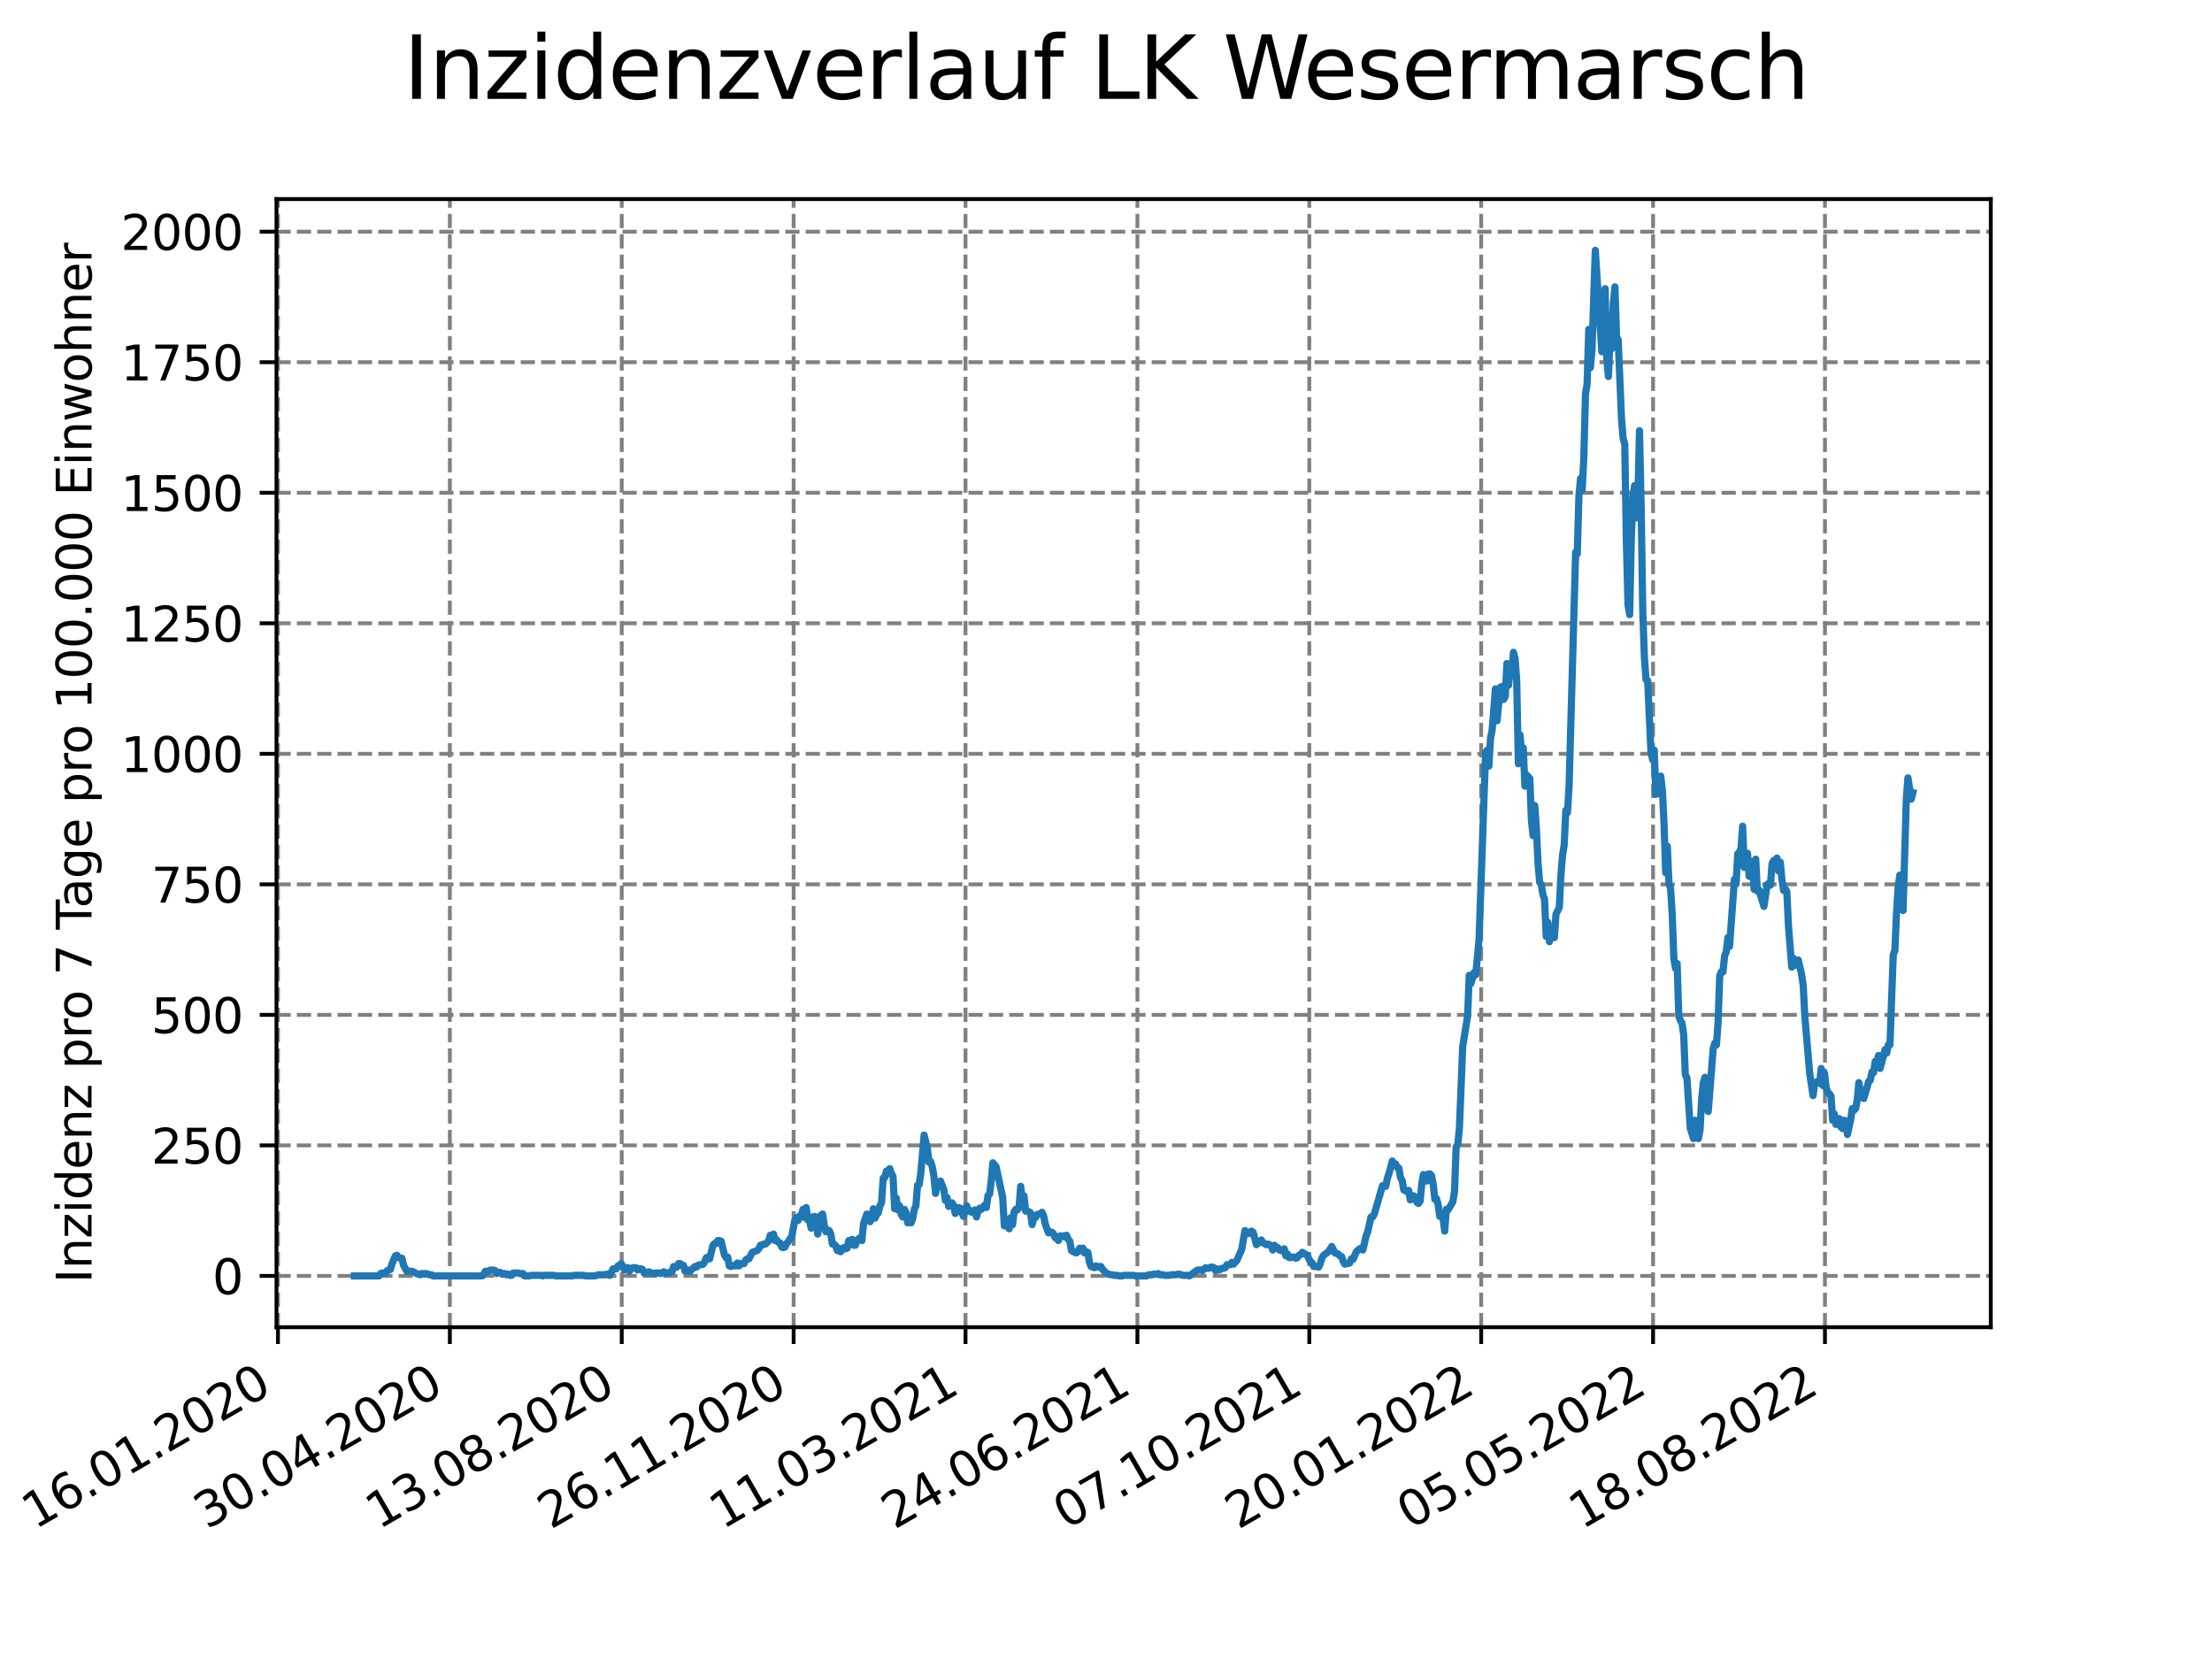 <?xml version="1.0" encoding="utf-8" standalone="no"?>
<!DOCTYPE svg PUBLIC "-//W3C//DTD SVG 1.1//EN"
  "http://www.w3.org/Graphics/SVG/1.1/DTD/svg11.dtd">
<svg xmlns:xlink="http://www.w3.org/1999/xlink" width="460.8pt" height="345.6pt" viewBox="0 0 460.8 345.6" xmlns="http://www.w3.org/2000/svg" version="1.1">
 <defs>
  <style type="text/css">*{stroke-linejoin: round; stroke-linecap: butt}</style>
 </defs>
 <g id="figure_1">
  <g id="patch_1">
   <path d="M 0 345.6 
L 460.8 345.6 
L 460.8 0 
L 0 0 
z
" style="fill: #ffffff"/>
  </g>
  <g id="axes_1">
   <g id="patch_2">
    <path d="M 57.6 276.48 
L 414.72 276.48 
L 414.72 41.472 
L 57.6 41.472 
z
" style="fill: #ffffff"/>
   </g>
   <g id="matplotlib.axis_1">
    <g id="xtick_1">
     <g id="line2d_1">
      <path d="M 57.904 276.48 
L 57.904 41.472 
" clip-path="url(#peb36a28cf4)" style="fill: none; stroke-dasharray: 2.96,1.28; stroke-dashoffset: 0; stroke: #808080; stroke-width: 0.8"/>
     </g>
     <g id="line2d_2">
      <defs>
       <path id="m051ca85554" d="M 0 0 
L 0 3.5 
" style="stroke: #000000; stroke-width: 0.8"/>
      </defs>
      <g>
       <use xlink:href="#m051ca85554" x="57.904" y="276.48" style="stroke: #000000; stroke-width: 0.8"/>
      </g>
     </g>
     <g id="text_1">
      <!-- 16.01.2020 -->
      <g transform="translate(7.279 318.689) rotate(-30) scale(0.1 -0.1)">
       <defs>
        <path id="DejaVuSans-31" d="M 794 531 
L 1825 531 
L 1825 4091 
L 703 3866 
L 703 4441 
L 1819 4666 
L 2450 4666 
L 2450 531 
L 3481 531 
L 3481 0 
L 794 0 
L 794 531 
z
" transform="scale(0.016)"/>
        <path id="DejaVuSans-36" d="M 2113 2584 
Q 1688 2584 1439 2293 
Q 1191 2003 1191 1497 
Q 1191 994 1439 701 
Q 1688 409 2113 409 
Q 2538 409 2786 701 
Q 3034 994 3034 1497 
Q 3034 2003 2786 2293 
Q 2538 2584 2113 2584 
z
M 3366 4563 
L 3366 3988 
Q 3128 4100 2886 4159 
Q 2644 4219 2406 4219 
Q 1781 4219 1451 3797 
Q 1122 3375 1075 2522 
Q 1259 2794 1537 2939 
Q 1816 3084 2150 3084 
Q 2853 3084 3261 2657 
Q 3669 2231 3669 1497 
Q 3669 778 3244 343 
Q 2819 -91 2113 -91 
Q 1303 -91 875 529 
Q 447 1150 447 2328 
Q 447 3434 972 4092 
Q 1497 4750 2381 4750 
Q 2619 4750 2861 4703 
Q 3103 4656 3366 4563 
z
" transform="scale(0.016)"/>
        <path id="DejaVuSans-2e" d="M 684 794 
L 1344 794 
L 1344 0 
L 684 0 
L 684 794 
z
" transform="scale(0.016)"/>
        <path id="DejaVuSans-30" d="M 2034 4250 
Q 1547 4250 1301 3770 
Q 1056 3291 1056 2328 
Q 1056 1369 1301 889 
Q 1547 409 2034 409 
Q 2525 409 2770 889 
Q 3016 1369 3016 2328 
Q 3016 3291 2770 3770 
Q 2525 4250 2034 4250 
z
M 2034 4750 
Q 2819 4750 3233 4129 
Q 3647 3509 3647 2328 
Q 3647 1150 3233 529 
Q 2819 -91 2034 -91 
Q 1250 -91 836 529 
Q 422 1150 422 2328 
Q 422 3509 836 4129 
Q 1250 4750 2034 4750 
z
" transform="scale(0.016)"/>
        <path id="DejaVuSans-32" d="M 1228 531 
L 3431 531 
L 3431 0 
L 469 0 
L 469 531 
Q 828 903 1448 1529 
Q 2069 2156 2228 2338 
Q 2531 2678 2651 2914 
Q 2772 3150 2772 3378 
Q 2772 3750 2511 3984 
Q 2250 4219 1831 4219 
Q 1534 4219 1204 4116 
Q 875 4013 500 3803 
L 500 4441 
Q 881 4594 1212 4672 
Q 1544 4750 1819 4750 
Q 2544 4750 2975 4387 
Q 3406 4025 3406 3419 
Q 3406 3131 3298 2873 
Q 3191 2616 2906 2266 
Q 2828 2175 2409 1742 
Q 1991 1309 1228 531 
z
" transform="scale(0.016)"/>
       </defs>
       <use xlink:href="#DejaVuSans-31"/>
       <use xlink:href="#DejaVuSans-36" x="63.623"/>
       <use xlink:href="#DejaVuSans-2e" x="127.246"/>
       <use xlink:href="#DejaVuSans-30" x="159.033"/>
       <use xlink:href="#DejaVuSans-31" x="222.656"/>
       <use xlink:href="#DejaVuSans-2e" x="286.279"/>
       <use xlink:href="#DejaVuSans-32" x="318.066"/>
       <use xlink:href="#DejaVuSans-30" x="381.689"/>
       <use xlink:href="#DejaVuSans-32" x="445.312"/>
       <use xlink:href="#DejaVuSans-30" x="508.936"/>
      </g>
     </g>
    </g>
    <g id="xtick_2">
     <g id="line2d_3">
      <path d="M 93.712 276.48 
L 93.712 41.472 
" clip-path="url(#peb36a28cf4)" style="fill: none; stroke-dasharray: 2.96,1.28; stroke-dashoffset: 0; stroke: #808080; stroke-width: 0.8"/>
     </g>
     <g id="line2d_4">
      <g>
       <use xlink:href="#m051ca85554" x="93.712" y="276.48" style="stroke: #000000; stroke-width: 0.8"/>
      </g>
     </g>
     <g id="text_2">
      <!-- 30.04.2020 -->
      <g transform="translate(43.086 318.689) rotate(-30) scale(0.1 -0.1)">
       <defs>
        <path id="DejaVuSans-33" d="M 2597 2516 
Q 3050 2419 3304 2112 
Q 3559 1806 3559 1356 
Q 3559 666 3084 287 
Q 2609 -91 1734 -91 
Q 1441 -91 1130 -33 
Q 819 25 488 141 
L 488 750 
Q 750 597 1062 519 
Q 1375 441 1716 441 
Q 2309 441 2620 675 
Q 2931 909 2931 1356 
Q 2931 1769 2642 2001 
Q 2353 2234 1838 2234 
L 1294 2234 
L 1294 2753 
L 1863 2753 
Q 2328 2753 2575 2939 
Q 2822 3125 2822 3475 
Q 2822 3834 2567 4026 
Q 2313 4219 1838 4219 
Q 1578 4219 1281 4162 
Q 984 4106 628 3988 
L 628 4550 
Q 988 4650 1302 4700 
Q 1616 4750 1894 4750 
Q 2613 4750 3031 4423 
Q 3450 4097 3450 3541 
Q 3450 3153 3228 2886 
Q 3006 2619 2597 2516 
z
" transform="scale(0.016)"/>
        <path id="DejaVuSans-34" d="M 2419 4116 
L 825 1625 
L 2419 1625 
L 2419 4116 
z
M 2253 4666 
L 3047 4666 
L 3047 1625 
L 3713 1625 
L 3713 1100 
L 3047 1100 
L 3047 0 
L 2419 0 
L 2419 1100 
L 313 1100 
L 313 1709 
L 2253 4666 
z
" transform="scale(0.016)"/>
       </defs>
       <use xlink:href="#DejaVuSans-33"/>
       <use xlink:href="#DejaVuSans-30" x="63.623"/>
       <use xlink:href="#DejaVuSans-2e" x="127.246"/>
       <use xlink:href="#DejaVuSans-30" x="159.033"/>
       <use xlink:href="#DejaVuSans-34" x="222.656"/>
       <use xlink:href="#DejaVuSans-2e" x="286.279"/>
       <use xlink:href="#DejaVuSans-32" x="318.066"/>
       <use xlink:href="#DejaVuSans-30" x="381.689"/>
       <use xlink:href="#DejaVuSans-32" x="445.312"/>
       <use xlink:href="#DejaVuSans-30" x="508.936"/>
      </g>
     </g>
    </g>
    <g id="xtick_3">
     <g id="line2d_5">
      <path d="M 129.519 276.48 
L 129.519 41.472 
" clip-path="url(#peb36a28cf4)" style="fill: none; stroke-dasharray: 2.96,1.28; stroke-dashoffset: 0; stroke: #808080; stroke-width: 0.8"/>
     </g>
     <g id="line2d_6">
      <g>
       <use xlink:href="#m051ca85554" x="129.519" y="276.48" style="stroke: #000000; stroke-width: 0.8"/>
      </g>
     </g>
     <g id="text_3">
      <!-- 13.08.2020 -->
      <g transform="translate(78.894 318.689) rotate(-30) scale(0.1 -0.1)">
       <defs>
        <path id="DejaVuSans-38" d="M 2034 2216 
Q 1584 2216 1326 1975 
Q 1069 1734 1069 1313 
Q 1069 891 1326 650 
Q 1584 409 2034 409 
Q 2484 409 2743 651 
Q 3003 894 3003 1313 
Q 3003 1734 2745 1975 
Q 2488 2216 2034 2216 
z
M 1403 2484 
Q 997 2584 770 2862 
Q 544 3141 544 3541 
Q 544 4100 942 4425 
Q 1341 4750 2034 4750 
Q 2731 4750 3128 4425 
Q 3525 4100 3525 3541 
Q 3525 3141 3298 2862 
Q 3072 2584 2669 2484 
Q 3125 2378 3379 2068 
Q 3634 1759 3634 1313 
Q 3634 634 3220 271 
Q 2806 -91 2034 -91 
Q 1263 -91 848 271 
Q 434 634 434 1313 
Q 434 1759 690 2068 
Q 947 2378 1403 2484 
z
M 1172 3481 
Q 1172 3119 1398 2916 
Q 1625 2713 2034 2713 
Q 2441 2713 2670 2916 
Q 2900 3119 2900 3481 
Q 2900 3844 2670 4047 
Q 2441 4250 2034 4250 
Q 1625 4250 1398 4047 
Q 1172 3844 1172 3481 
z
" transform="scale(0.016)"/>
       </defs>
       <use xlink:href="#DejaVuSans-31"/>
       <use xlink:href="#DejaVuSans-33" x="63.623"/>
       <use xlink:href="#DejaVuSans-2e" x="127.246"/>
       <use xlink:href="#DejaVuSans-30" x="159.033"/>
       <use xlink:href="#DejaVuSans-38" x="222.656"/>
       <use xlink:href="#DejaVuSans-2e" x="286.279"/>
       <use xlink:href="#DejaVuSans-32" x="318.066"/>
       <use xlink:href="#DejaVuSans-30" x="381.689"/>
       <use xlink:href="#DejaVuSans-32" x="445.312"/>
       <use xlink:href="#DejaVuSans-30" x="508.936"/>
      </g>
     </g>
    </g>
    <g id="xtick_4">
     <g id="line2d_7">
      <path d="M 165.327 276.48 
L 165.327 41.472 
" clip-path="url(#peb36a28cf4)" style="fill: none; stroke-dasharray: 2.96,1.28; stroke-dashoffset: 0; stroke: #808080; stroke-width: 0.8"/>
     </g>
     <g id="line2d_8">
      <g>
       <use xlink:href="#m051ca85554" x="165.327" y="276.48" style="stroke: #000000; stroke-width: 0.8"/>
      </g>
     </g>
     <g id="text_4">
      <!-- 26.11.2020 -->
      <g transform="translate(114.701 318.689) rotate(-30) scale(0.1 -0.1)">
       <use xlink:href="#DejaVuSans-32"/>
       <use xlink:href="#DejaVuSans-36" x="63.623"/>
       <use xlink:href="#DejaVuSans-2e" x="127.246"/>
       <use xlink:href="#DejaVuSans-31" x="159.033"/>
       <use xlink:href="#DejaVuSans-31" x="222.656"/>
       <use xlink:href="#DejaVuSans-2e" x="286.279"/>
       <use xlink:href="#DejaVuSans-32" x="318.066"/>
       <use xlink:href="#DejaVuSans-30" x="381.689"/>
       <use xlink:href="#DejaVuSans-32" x="445.312"/>
       <use xlink:href="#DejaVuSans-30" x="508.936"/>
      </g>
     </g>
    </g>
    <g id="xtick_5">
     <g id="line2d_9">
      <path d="M 201.134 276.48 
L 201.134 41.472 
" clip-path="url(#peb36a28cf4)" style="fill: none; stroke-dasharray: 2.96,1.28; stroke-dashoffset: 0; stroke: #808080; stroke-width: 0.8"/>
     </g>
     <g id="line2d_10">
      <g>
       <use xlink:href="#m051ca85554" x="201.134" y="276.48" style="stroke: #000000; stroke-width: 0.8"/>
      </g>
     </g>
     <g id="text_5">
      <!-- 11.03.2021 -->
      <g transform="translate(150.509 318.689) rotate(-30) scale(0.1 -0.1)">
       <use xlink:href="#DejaVuSans-31"/>
       <use xlink:href="#DejaVuSans-31" x="63.623"/>
       <use xlink:href="#DejaVuSans-2e" x="127.246"/>
       <use xlink:href="#DejaVuSans-30" x="159.033"/>
       <use xlink:href="#DejaVuSans-33" x="222.656"/>
       <use xlink:href="#DejaVuSans-2e" x="286.279"/>
       <use xlink:href="#DejaVuSans-32" x="318.066"/>
       <use xlink:href="#DejaVuSans-30" x="381.689"/>
       <use xlink:href="#DejaVuSans-32" x="445.312"/>
       <use xlink:href="#DejaVuSans-31" x="508.936"/>
      </g>
     </g>
    </g>
    <g id="xtick_6">
     <g id="line2d_11">
      <path d="M 236.942 276.48 
L 236.942 41.472 
" clip-path="url(#peb36a28cf4)" style="fill: none; stroke-dasharray: 2.96,1.28; stroke-dashoffset: 0; stroke: #808080; stroke-width: 0.8"/>
     </g>
     <g id="line2d_12">
      <g>
       <use xlink:href="#m051ca85554" x="236.942" y="276.48" style="stroke: #000000; stroke-width: 0.8"/>
      </g>
     </g>
     <g id="text_6">
      <!-- 24.06.2021 -->
      <g transform="translate(186.316 318.689) rotate(-30) scale(0.1 -0.1)">
       <use xlink:href="#DejaVuSans-32"/>
       <use xlink:href="#DejaVuSans-34" x="63.623"/>
       <use xlink:href="#DejaVuSans-2e" x="127.246"/>
       <use xlink:href="#DejaVuSans-30" x="159.033"/>
       <use xlink:href="#DejaVuSans-36" x="222.656"/>
       <use xlink:href="#DejaVuSans-2e" x="286.279"/>
       <use xlink:href="#DejaVuSans-32" x="318.066"/>
       <use xlink:href="#DejaVuSans-30" x="381.689"/>
       <use xlink:href="#DejaVuSans-32" x="445.312"/>
       <use xlink:href="#DejaVuSans-31" x="508.936"/>
      </g>
     </g>
    </g>
    <g id="xtick_7">
     <g id="line2d_13">
      <path d="M 272.749 276.48 
L 272.749 41.472 
" clip-path="url(#peb36a28cf4)" style="fill: none; stroke-dasharray: 2.96,1.28; stroke-dashoffset: 0; stroke: #808080; stroke-width: 0.8"/>
     </g>
     <g id="line2d_14">
      <g>
       <use xlink:href="#m051ca85554" x="272.749" y="276.48" style="stroke: #000000; stroke-width: 0.8"/>
      </g>
     </g>
     <g id="text_7">
      <!-- 07.10.2021 -->
      <g transform="translate(222.124 318.689) rotate(-30) scale(0.1 -0.1)">
       <defs>
        <path id="DejaVuSans-37" d="M 525 4666 
L 3525 4666 
L 3525 4397 
L 1831 0 
L 1172 0 
L 2766 4134 
L 525 4134 
L 525 4666 
z
" transform="scale(0.016)"/>
       </defs>
       <use xlink:href="#DejaVuSans-30"/>
       <use xlink:href="#DejaVuSans-37" x="63.623"/>
       <use xlink:href="#DejaVuSans-2e" x="127.246"/>
       <use xlink:href="#DejaVuSans-31" x="159.033"/>
       <use xlink:href="#DejaVuSans-30" x="222.656"/>
       <use xlink:href="#DejaVuSans-2e" x="286.279"/>
       <use xlink:href="#DejaVuSans-32" x="318.066"/>
       <use xlink:href="#DejaVuSans-30" x="381.689"/>
       <use xlink:href="#DejaVuSans-32" x="445.312"/>
       <use xlink:href="#DejaVuSans-31" x="508.936"/>
      </g>
     </g>
    </g>
    <g id="xtick_8">
     <g id="line2d_15">
      <path d="M 308.556 276.48 
L 308.556 41.472 
" clip-path="url(#peb36a28cf4)" style="fill: none; stroke-dasharray: 2.96,1.28; stroke-dashoffset: 0; stroke: #808080; stroke-width: 0.8"/>
     </g>
     <g id="line2d_16">
      <g>
       <use xlink:href="#m051ca85554" x="308.556" y="276.48" style="stroke: #000000; stroke-width: 0.8"/>
      </g>
     </g>
     <g id="text_8">
      <!-- 20.01.2022 -->
      <g transform="translate(257.931 318.689) rotate(-30) scale(0.1 -0.1)">
       <use xlink:href="#DejaVuSans-32"/>
       <use xlink:href="#DejaVuSans-30" x="63.623"/>
       <use xlink:href="#DejaVuSans-2e" x="127.246"/>
       <use xlink:href="#DejaVuSans-30" x="159.033"/>
       <use xlink:href="#DejaVuSans-31" x="222.656"/>
       <use xlink:href="#DejaVuSans-2e" x="286.279"/>
       <use xlink:href="#DejaVuSans-32" x="318.066"/>
       <use xlink:href="#DejaVuSans-30" x="381.689"/>
       <use xlink:href="#DejaVuSans-32" x="445.312"/>
       <use xlink:href="#DejaVuSans-32" x="508.936"/>
      </g>
     </g>
    </g>
    <g id="xtick_9">
     <g id="line2d_17">
      <path d="M 344.364 276.48 
L 344.364 41.472 
" clip-path="url(#peb36a28cf4)" style="fill: none; stroke-dasharray: 2.96,1.28; stroke-dashoffset: 0; stroke: #808080; stroke-width: 0.8"/>
     </g>
     <g id="line2d_18">
      <g>
       <use xlink:href="#m051ca85554" x="344.364" y="276.48" style="stroke: #000000; stroke-width: 0.8"/>
      </g>
     </g>
     <g id="text_9">
      <!-- 05.05.2022 -->
      <g transform="translate(293.739 318.689) rotate(-30) scale(0.1 -0.1)">
       <defs>
        <path id="DejaVuSans-35" d="M 691 4666 
L 3169 4666 
L 3169 4134 
L 1269 4134 
L 1269 2991 
Q 1406 3038 1543 3061 
Q 1681 3084 1819 3084 
Q 2600 3084 3056 2656 
Q 3513 2228 3513 1497 
Q 3513 744 3044 326 
Q 2575 -91 1722 -91 
Q 1428 -91 1123 -41 
Q 819 9 494 109 
L 494 744 
Q 775 591 1075 516 
Q 1375 441 1709 441 
Q 2250 441 2565 725 
Q 2881 1009 2881 1497 
Q 2881 1984 2565 2268 
Q 2250 2553 1709 2553 
Q 1456 2553 1204 2497 
Q 953 2441 691 2322 
L 691 4666 
z
" transform="scale(0.016)"/>
       </defs>
       <use xlink:href="#DejaVuSans-30"/>
       <use xlink:href="#DejaVuSans-35" x="63.623"/>
       <use xlink:href="#DejaVuSans-2e" x="127.246"/>
       <use xlink:href="#DejaVuSans-30" x="159.033"/>
       <use xlink:href="#DejaVuSans-35" x="222.656"/>
       <use xlink:href="#DejaVuSans-2e" x="286.279"/>
       <use xlink:href="#DejaVuSans-32" x="318.066"/>
       <use xlink:href="#DejaVuSans-30" x="381.689"/>
       <use xlink:href="#DejaVuSans-32" x="445.312"/>
       <use xlink:href="#DejaVuSans-32" x="508.936"/>
      </g>
     </g>
    </g>
    <g id="xtick_10">
     <g id="line2d_19">
      <path d="M 380.171 276.48 
L 380.171 41.472 
" clip-path="url(#peb36a28cf4)" style="fill: none; stroke-dasharray: 2.96,1.28; stroke-dashoffset: 0; stroke: #808080; stroke-width: 0.8"/>
     </g>
     <g id="line2d_20">
      <g>
       <use xlink:href="#m051ca85554" x="380.171" y="276.48" style="stroke: #000000; stroke-width: 0.8"/>
      </g>
     </g>
     <g id="text_10">
      <!-- 18.08.2022 -->
      <g transform="translate(329.546 318.689) rotate(-30) scale(0.1 -0.1)">
       <use xlink:href="#DejaVuSans-31"/>
       <use xlink:href="#DejaVuSans-38" x="63.623"/>
       <use xlink:href="#DejaVuSans-2e" x="127.246"/>
       <use xlink:href="#DejaVuSans-30" x="159.033"/>
       <use xlink:href="#DejaVuSans-38" x="222.656"/>
       <use xlink:href="#DejaVuSans-2e" x="286.279"/>
       <use xlink:href="#DejaVuSans-32" x="318.066"/>
       <use xlink:href="#DejaVuSans-30" x="381.689"/>
       <use xlink:href="#DejaVuSans-32" x="445.312"/>
       <use xlink:href="#DejaVuSans-32" x="508.936"/>
      </g>
     </g>
    </g>
   </g>
   <g id="matplotlib.axis_2">
    <g id="ytick_1">
     <g id="line2d_21">
      <path d="M 57.6 265.798 
L 414.72 265.798 
" clip-path="url(#peb36a28cf4)" style="fill: none; stroke-dasharray: 2.96,1.28; stroke-dashoffset: 0; stroke: #808080; stroke-width: 0.8"/>
     </g>
     <g id="line2d_22">
      <defs>
       <path id="md2abaa8d98" d="M 0 0 
L -3.5 0 
" style="stroke: #000000; stroke-width: 0.8"/>
      </defs>
      <g>
       <use xlink:href="#md2abaa8d98" x="57.6" y="265.798" style="stroke: #000000; stroke-width: 0.8"/>
      </g>
     </g>
     <g id="text_11">
      <!-- 0 -->
      <g transform="translate(44.237 269.597) scale(0.1 -0.1)">
       <use xlink:href="#DejaVuSans-30"/>
      </g>
     </g>
    </g>
    <g id="ytick_2">
     <g id="line2d_23">
      <path d="M 57.6 238.606 
L 414.72 238.606 
" clip-path="url(#peb36a28cf4)" style="fill: none; stroke-dasharray: 2.96,1.28; stroke-dashoffset: 0; stroke: #808080; stroke-width: 0.8"/>
     </g>
     <g id="line2d_24">
      <g>
       <use xlink:href="#md2abaa8d98" x="57.6" y="238.606" style="stroke: #000000; stroke-width: 0.8"/>
      </g>
     </g>
     <g id="text_12">
      <!-- 250 -->
      <g transform="translate(31.512 242.406) scale(0.1 -0.1)">
       <use xlink:href="#DejaVuSans-32"/>
       <use xlink:href="#DejaVuSans-35" x="63.623"/>
       <use xlink:href="#DejaVuSans-30" x="127.246"/>
      </g>
     </g>
    </g>
    <g id="ytick_3">
     <g id="line2d_25">
      <path d="M 57.6 211.415 
L 414.72 211.415 
" clip-path="url(#peb36a28cf4)" style="fill: none; stroke-dasharray: 2.96,1.28; stroke-dashoffset: 0; stroke: #808080; stroke-width: 0.8"/>
     </g>
     <g id="line2d_26">
      <g>
       <use xlink:href="#md2abaa8d98" x="57.6" y="211.415" style="stroke: #000000; stroke-width: 0.8"/>
      </g>
     </g>
     <g id="text_13">
      <!-- 500 -->
      <g transform="translate(31.512 215.214) scale(0.1 -0.1)">
       <use xlink:href="#DejaVuSans-35"/>
       <use xlink:href="#DejaVuSans-30" x="63.623"/>
       <use xlink:href="#DejaVuSans-30" x="127.246"/>
      </g>
     </g>
    </g>
    <g id="ytick_4">
     <g id="line2d_27">
      <path d="M 57.6 184.224 
L 414.72 184.224 
" clip-path="url(#peb36a28cf4)" style="fill: none; stroke-dasharray: 2.96,1.28; stroke-dashoffset: 0; stroke: #808080; stroke-width: 0.8"/>
     </g>
     <g id="line2d_28">
      <g>
       <use xlink:href="#md2abaa8d98" x="57.6" y="184.224" style="stroke: #000000; stroke-width: 0.8"/>
      </g>
     </g>
     <g id="text_14">
      <!-- 750 -->
      <g transform="translate(31.512 188.023) scale(0.1 -0.1)">
       <use xlink:href="#DejaVuSans-37"/>
       <use xlink:href="#DejaVuSans-35" x="63.623"/>
       <use xlink:href="#DejaVuSans-30" x="127.246"/>
      </g>
     </g>
    </g>
    <g id="ytick_5">
     <g id="line2d_29">
      <path d="M 57.6 157.032 
L 414.72 157.032 
" clip-path="url(#peb36a28cf4)" style="fill: none; stroke-dasharray: 2.96,1.28; stroke-dashoffset: 0; stroke: #808080; stroke-width: 0.8"/>
     </g>
     <g id="line2d_30">
      <g>
       <use xlink:href="#md2abaa8d98" x="57.6" y="157.032" style="stroke: #000000; stroke-width: 0.8"/>
      </g>
     </g>
     <g id="text_15">
      <!-- 1000 -->
      <g transform="translate(25.15 160.832) scale(0.1 -0.1)">
       <use xlink:href="#DejaVuSans-31"/>
       <use xlink:href="#DejaVuSans-30" x="63.623"/>
       <use xlink:href="#DejaVuSans-30" x="127.246"/>
       <use xlink:href="#DejaVuSans-30" x="190.869"/>
      </g>
     </g>
    </g>
    <g id="ytick_6">
     <g id="line2d_31">
      <path d="M 57.6 129.841 
L 414.72 129.841 
" clip-path="url(#peb36a28cf4)" style="fill: none; stroke-dasharray: 2.96,1.28; stroke-dashoffset: 0; stroke: #808080; stroke-width: 0.8"/>
     </g>
     <g id="line2d_32">
      <g>
       <use xlink:href="#md2abaa8d98" x="57.6" y="129.841" style="stroke: #000000; stroke-width: 0.8"/>
      </g>
     </g>
     <g id="text_16">
      <!-- 1250 -->
      <g transform="translate(25.15 133.64) scale(0.1 -0.1)">
       <use xlink:href="#DejaVuSans-31"/>
       <use xlink:href="#DejaVuSans-32" x="63.623"/>
       <use xlink:href="#DejaVuSans-35" x="127.246"/>
       <use xlink:href="#DejaVuSans-30" x="190.869"/>
      </g>
     </g>
    </g>
    <g id="ytick_7">
     <g id="line2d_33">
      <path d="M 57.6 102.65 
L 414.72 102.65 
" clip-path="url(#peb36a28cf4)" style="fill: none; stroke-dasharray: 2.96,1.28; stroke-dashoffset: 0; stroke: #808080; stroke-width: 0.8"/>
     </g>
     <g id="line2d_34">
      <g>
       <use xlink:href="#md2abaa8d98" x="57.6" y="102.65" style="stroke: #000000; stroke-width: 0.8"/>
      </g>
     </g>
     <g id="text_17">
      <!-- 1500 -->
      <g transform="translate(25.15 106.449) scale(0.1 -0.1)">
       <use xlink:href="#DejaVuSans-31"/>
       <use xlink:href="#DejaVuSans-35" x="63.623"/>
       <use xlink:href="#DejaVuSans-30" x="127.246"/>
       <use xlink:href="#DejaVuSans-30" x="190.869"/>
      </g>
     </g>
    </g>
    <g id="ytick_8">
     <g id="line2d_35">
      <path d="M 57.6 75.458 
L 414.72 75.458 
" clip-path="url(#peb36a28cf4)" style="fill: none; stroke-dasharray: 2.96,1.28; stroke-dashoffset: 0; stroke: #808080; stroke-width: 0.8"/>
     </g>
     <g id="line2d_36">
      <g>
       <use xlink:href="#md2abaa8d98" x="57.6" y="75.458" style="stroke: #000000; stroke-width: 0.8"/>
      </g>
     </g>
     <g id="text_18">
      <!-- 1750 -->
      <g transform="translate(25.15 79.257) scale(0.1 -0.1)">
       <use xlink:href="#DejaVuSans-31"/>
       <use xlink:href="#DejaVuSans-37" x="63.623"/>
       <use xlink:href="#DejaVuSans-35" x="127.246"/>
       <use xlink:href="#DejaVuSans-30" x="190.869"/>
      </g>
     </g>
    </g>
    <g id="ytick_9">
     <g id="line2d_37">
      <path d="M 57.6 48.267 
L 414.72 48.267 
" clip-path="url(#peb36a28cf4)" style="fill: none; stroke-dasharray: 2.96,1.28; stroke-dashoffset: 0; stroke: #808080; stroke-width: 0.8"/>
     </g>
     <g id="line2d_38">
      <g>
       <use xlink:href="#md2abaa8d98" x="57.6" y="48.267" style="stroke: #000000; stroke-width: 0.8"/>
      </g>
     </g>
     <g id="text_19">
      <!-- 2000 -->
      <g transform="translate(25.15 52.066) scale(0.1 -0.1)">
       <use xlink:href="#DejaVuSans-32"/>
       <use xlink:href="#DejaVuSans-30" x="63.623"/>
       <use xlink:href="#DejaVuSans-30" x="127.246"/>
       <use xlink:href="#DejaVuSans-30" x="190.869"/>
      </g>
     </g>
    </g>
    <g id="text_20">
     <!-- Inzidenz pro 7 Tage pro 100.000 Einwohner -->
     <g transform="translate(19.07 267.301) rotate(-90) scale(0.1 -0.1)">
      <defs>
       <path id="DejaVuSans-49" d="M 628 4666 
L 1259 4666 
L 1259 0 
L 628 0 
L 628 4666 
z
" transform="scale(0.016)"/>
       <path id="DejaVuSans-6e" d="M 3513 2113 
L 3513 0 
L 2938 0 
L 2938 2094 
Q 2938 2591 2744 2837 
Q 2550 3084 2163 3084 
Q 1697 3084 1428 2787 
Q 1159 2491 1159 1978 
L 1159 0 
L 581 0 
L 581 3500 
L 1159 3500 
L 1159 2956 
Q 1366 3272 1645 3428 
Q 1925 3584 2291 3584 
Q 2894 3584 3203 3211 
Q 3513 2838 3513 2113 
z
" transform="scale(0.016)"/>
       <path id="DejaVuSans-7a" d="M 353 3500 
L 3084 3500 
L 3084 2975 
L 922 459 
L 3084 459 
L 3084 0 
L 275 0 
L 275 525 
L 2438 3041 
L 353 3041 
L 353 3500 
z
" transform="scale(0.016)"/>
       <path id="DejaVuSans-69" d="M 603 3500 
L 1178 3500 
L 1178 0 
L 603 0 
L 603 3500 
z
M 603 4863 
L 1178 4863 
L 1178 4134 
L 603 4134 
L 603 4863 
z
" transform="scale(0.016)"/>
       <path id="DejaVuSans-64" d="M 2906 2969 
L 2906 4863 
L 3481 4863 
L 3481 0 
L 2906 0 
L 2906 525 
Q 2725 213 2448 61 
Q 2172 -91 1784 -91 
Q 1150 -91 751 415 
Q 353 922 353 1747 
Q 353 2572 751 3078 
Q 1150 3584 1784 3584 
Q 2172 3584 2448 3432 
Q 2725 3281 2906 2969 
z
M 947 1747 
Q 947 1113 1208 752 
Q 1469 391 1925 391 
Q 2381 391 2643 752 
Q 2906 1113 2906 1747 
Q 2906 2381 2643 2742 
Q 2381 3103 1925 3103 
Q 1469 3103 1208 2742 
Q 947 2381 947 1747 
z
" transform="scale(0.016)"/>
       <path id="DejaVuSans-65" d="M 3597 1894 
L 3597 1613 
L 953 1613 
Q 991 1019 1311 708 
Q 1631 397 2203 397 
Q 2534 397 2845 478 
Q 3156 559 3463 722 
L 3463 178 
Q 3153 47 2828 -22 
Q 2503 -91 2169 -91 
Q 1331 -91 842 396 
Q 353 884 353 1716 
Q 353 2575 817 3079 
Q 1281 3584 2069 3584 
Q 2775 3584 3186 3129 
Q 3597 2675 3597 1894 
z
M 3022 2063 
Q 3016 2534 2758 2815 
Q 2500 3097 2075 3097 
Q 1594 3097 1305 2825 
Q 1016 2553 972 2059 
L 3022 2063 
z
" transform="scale(0.016)"/>
       <path id="DejaVuSans-20" transform="scale(0.016)"/>
       <path id="DejaVuSans-70" d="M 1159 525 
L 1159 -1331 
L 581 -1331 
L 581 3500 
L 1159 3500 
L 1159 2969 
Q 1341 3281 1617 3432 
Q 1894 3584 2278 3584 
Q 2916 3584 3314 3078 
Q 3713 2572 3713 1747 
Q 3713 922 3314 415 
Q 2916 -91 2278 -91 
Q 1894 -91 1617 61 
Q 1341 213 1159 525 
z
M 3116 1747 
Q 3116 2381 2855 2742 
Q 2594 3103 2138 3103 
Q 1681 3103 1420 2742 
Q 1159 2381 1159 1747 
Q 1159 1113 1420 752 
Q 1681 391 2138 391 
Q 2594 391 2855 752 
Q 3116 1113 3116 1747 
z
" transform="scale(0.016)"/>
       <path id="DejaVuSans-72" d="M 2631 2963 
Q 2534 3019 2420 3045 
Q 2306 3072 2169 3072 
Q 1681 3072 1420 2755 
Q 1159 2438 1159 1844 
L 1159 0 
L 581 0 
L 581 3500 
L 1159 3500 
L 1159 2956 
Q 1341 3275 1631 3429 
Q 1922 3584 2338 3584 
Q 2397 3584 2469 3576 
Q 2541 3569 2628 3553 
L 2631 2963 
z
" transform="scale(0.016)"/>
       <path id="DejaVuSans-6f" d="M 1959 3097 
Q 1497 3097 1228 2736 
Q 959 2375 959 1747 
Q 959 1119 1226 758 
Q 1494 397 1959 397 
Q 2419 397 2687 759 
Q 2956 1122 2956 1747 
Q 2956 2369 2687 2733 
Q 2419 3097 1959 3097 
z
M 1959 3584 
Q 2709 3584 3137 3096 
Q 3566 2609 3566 1747 
Q 3566 888 3137 398 
Q 2709 -91 1959 -91 
Q 1206 -91 779 398 
Q 353 888 353 1747 
Q 353 2609 779 3096 
Q 1206 3584 1959 3584 
z
" transform="scale(0.016)"/>
       <path id="DejaVuSans-54" d="M -19 4666 
L 3928 4666 
L 3928 4134 
L 2272 4134 
L 2272 0 
L 1638 0 
L 1638 4134 
L -19 4134 
L -19 4666 
z
" transform="scale(0.016)"/>
       <path id="DejaVuSans-61" d="M 2194 1759 
Q 1497 1759 1228 1600 
Q 959 1441 959 1056 
Q 959 750 1161 570 
Q 1363 391 1709 391 
Q 2188 391 2477 730 
Q 2766 1069 2766 1631 
L 2766 1759 
L 2194 1759 
z
M 3341 1997 
L 3341 0 
L 2766 0 
L 2766 531 
Q 2569 213 2275 61 
Q 1981 -91 1556 -91 
Q 1019 -91 701 211 
Q 384 513 384 1019 
Q 384 1609 779 1909 
Q 1175 2209 1959 2209 
L 2766 2209 
L 2766 2266 
Q 2766 2663 2505 2880 
Q 2244 3097 1772 3097 
Q 1472 3097 1187 3025 
Q 903 2953 641 2809 
L 641 3341 
Q 956 3463 1253 3523 
Q 1550 3584 1831 3584 
Q 2591 3584 2966 3190 
Q 3341 2797 3341 1997 
z
" transform="scale(0.016)"/>
       <path id="DejaVuSans-67" d="M 2906 1791 
Q 2906 2416 2648 2759 
Q 2391 3103 1925 3103 
Q 1463 3103 1205 2759 
Q 947 2416 947 1791 
Q 947 1169 1205 825 
Q 1463 481 1925 481 
Q 2391 481 2648 825 
Q 2906 1169 2906 1791 
z
M 3481 434 
Q 3481 -459 3084 -895 
Q 2688 -1331 1869 -1331 
Q 1566 -1331 1297 -1286 
Q 1028 -1241 775 -1147 
L 775 -588 
Q 1028 -725 1275 -790 
Q 1522 -856 1778 -856 
Q 2344 -856 2625 -561 
Q 2906 -266 2906 331 
L 2906 616 
Q 2728 306 2450 153 
Q 2172 0 1784 0 
Q 1141 0 747 490 
Q 353 981 353 1791 
Q 353 2603 747 3093 
Q 1141 3584 1784 3584 
Q 2172 3584 2450 3431 
Q 2728 3278 2906 2969 
L 2906 3500 
L 3481 3500 
L 3481 434 
z
" transform="scale(0.016)"/>
       <path id="DejaVuSans-45" d="M 628 4666 
L 3578 4666 
L 3578 4134 
L 1259 4134 
L 1259 2753 
L 3481 2753 
L 3481 2222 
L 1259 2222 
L 1259 531 
L 3634 531 
L 3634 0 
L 628 0 
L 628 4666 
z
" transform="scale(0.016)"/>
       <path id="DejaVuSans-77" d="M 269 3500 
L 844 3500 
L 1563 769 
L 2278 3500 
L 2956 3500 
L 3675 769 
L 4391 3500 
L 4966 3500 
L 4050 0 
L 3372 0 
L 2619 2869 
L 1863 0 
L 1184 0 
L 269 3500 
z
" transform="scale(0.016)"/>
       <path id="DejaVuSans-68" d="M 3513 2113 
L 3513 0 
L 2938 0 
L 2938 2094 
Q 2938 2591 2744 2837 
Q 2550 3084 2163 3084 
Q 1697 3084 1428 2787 
Q 1159 2491 1159 1978 
L 1159 0 
L 581 0 
L 581 4863 
L 1159 4863 
L 1159 2956 
Q 1366 3272 1645 3428 
Q 1925 3584 2291 3584 
Q 2894 3584 3203 3211 
Q 3513 2838 3513 2113 
z
" transform="scale(0.016)"/>
      </defs>
      <use xlink:href="#DejaVuSans-49"/>
      <use xlink:href="#DejaVuSans-6e" x="29.492"/>
      <use xlink:href="#DejaVuSans-7a" x="92.871"/>
      <use xlink:href="#DejaVuSans-69" x="145.361"/>
      <use xlink:href="#DejaVuSans-64" x="173.145"/>
      <use xlink:href="#DejaVuSans-65" x="236.621"/>
      <use xlink:href="#DejaVuSans-6e" x="298.145"/>
      <use xlink:href="#DejaVuSans-7a" x="361.523"/>
      <use xlink:href="#DejaVuSans-20" x="414.014"/>
      <use xlink:href="#DejaVuSans-70" x="445.801"/>
      <use xlink:href="#DejaVuSans-72" x="509.277"/>
      <use xlink:href="#DejaVuSans-6f" x="548.141"/>
      <use xlink:href="#DejaVuSans-20" x="609.322"/>
      <use xlink:href="#DejaVuSans-37" x="641.109"/>
      <use xlink:href="#DejaVuSans-20" x="704.732"/>
      <use xlink:href="#DejaVuSans-54" x="736.52"/>
      <use xlink:href="#DejaVuSans-61" x="781.104"/>
      <use xlink:href="#DejaVuSans-67" x="842.383"/>
      <use xlink:href="#DejaVuSans-65" x="905.859"/>
      <use xlink:href="#DejaVuSans-20" x="967.383"/>
      <use xlink:href="#DejaVuSans-70" x="999.17"/>
      <use xlink:href="#DejaVuSans-72" x="1062.646"/>
      <use xlink:href="#DejaVuSans-6f" x="1101.51"/>
      <use xlink:href="#DejaVuSans-20" x="1162.691"/>
      <use xlink:href="#DejaVuSans-31" x="1194.479"/>
      <use xlink:href="#DejaVuSans-30" x="1258.102"/>
      <use xlink:href="#DejaVuSans-30" x="1321.725"/>
      <use xlink:href="#DejaVuSans-2e" x="1385.348"/>
      <use xlink:href="#DejaVuSans-30" x="1417.135"/>
      <use xlink:href="#DejaVuSans-30" x="1480.758"/>
      <use xlink:href="#DejaVuSans-30" x="1544.381"/>
      <use xlink:href="#DejaVuSans-20" x="1608.004"/>
      <use xlink:href="#DejaVuSans-45" x="1639.791"/>
      <use xlink:href="#DejaVuSans-69" x="1702.975"/>
      <use xlink:href="#DejaVuSans-6e" x="1730.758"/>
      <use xlink:href="#DejaVuSans-77" x="1794.137"/>
      <use xlink:href="#DejaVuSans-6f" x="1875.924"/>
      <use xlink:href="#DejaVuSans-68" x="1937.105"/>
      <use xlink:href="#DejaVuSans-6e" x="2000.484"/>
      <use xlink:href="#DejaVuSans-65" x="2063.863"/>
      <use xlink:href="#DejaVuSans-72" x="2125.387"/>
     </g>
    </g>
   </g>
   <g id="line2d_39">
    <path d="M 73.833 265.798 
L 78.948 265.798 
L 79.289 265.307 
L 79.63 265.184 
L 80.312 265.184 
L 80.653 264.693 
L 81.335 264.447 
L 81.676 263.219 
L 82.358 261.623 
L 82.699 261.5 
L 83.04 261.992 
L 83.381 262.114 
L 83.722 262.114 
L 84.063 263.588 
L 84.745 264.816 
L 85.769 264.816 
L 86.11 264.938 
L 86.792 265.307 
L 87.474 265.552 
L 87.815 265.307 
L 88.838 265.307 
L 89.52 265.552 
L 89.861 265.552 
L 90.202 265.798 
L 100.433 265.798 
L 100.774 265.429 
L 101.115 264.816 
L 101.797 264.816 
L 102.138 264.57 
L 102.82 264.57 
L 103.161 264.693 
L 103.502 265.307 
L 103.843 265.061 
L 104.184 265.061 
L 104.525 265.307 
L 105.207 265.307 
L 105.548 265.552 
L 105.889 265.429 
L 106.23 265.675 
L 106.571 265.675 
L 106.912 265.184 
L 107.935 265.184 
L 108.276 265.307 
L 108.958 265.307 
L 109.299 265.798 
L 110.322 265.798 
L 110.663 265.675 
L 112.709 265.675 
L 113.05 265.798 
L 113.391 265.675 
L 115.438 265.675 
L 115.779 265.798 
L 119.189 265.798 
L 119.53 265.675 
L 121.576 265.675 
L 121.917 265.798 
L 123.963 265.798 
L 124.645 265.552 
L 126.009 265.552 
L 126.35 265.429 
L 127.032 265.675 
L 127.714 264.324 
L 128.397 264.324 
L 128.738 263.71 
L 129.079 263.71 
L 129.42 263.219 
L 130.102 264.57 
L 130.443 264.079 
L 130.784 264.079 
L 131.125 264.816 
L 131.466 264.324 
L 131.807 264.079 
L 132.489 264.079 
L 132.83 264.57 
L 133.171 264.324 
L 133.512 264.324 
L 133.853 264.447 
L 134.194 265.184 
L 134.535 265.184 
L 135.217 264.938 
L 135.558 265.184 
L 135.899 265.184 
L 136.24 265.307 
L 136.581 265.184 
L 137.263 265.184 
L 137.604 265.307 
L 138.286 264.938 
L 138.627 265.184 
L 139.309 265.184 
L 139.65 264.938 
L 139.991 264.938 
L 140.332 263.833 
L 140.673 263.956 
L 141.014 263.956 
L 141.355 263.219 
L 141.696 263.219 
L 142.037 263.588 
L 142.378 263.588 
L 142.72 264.816 
L 143.402 264.57 
L 143.743 264.816 
L 144.766 263.833 
L 145.107 263.956 
L 145.448 263.588 
L 145.789 263.465 
L 146.13 263.465 
L 146.471 263.342 
L 146.812 262.851 
L 147.153 261.992 
L 147.494 261.869 
L 147.835 262.237 
L 148.517 259.413 
L 148.858 259.045 
L 149.199 259.045 
L 149.54 258.431 
L 149.881 258.431 
L 150.222 258.554 
L 150.904 261.378 
L 151.245 261.992 
L 151.586 261.869 
L 151.927 263.71 
L 152.268 263.833 
L 152.95 263.588 
L 153.291 263.71 
L 153.632 263.097 
L 153.973 263.71 
L 154.314 263.219 
L 154.996 263.219 
L 155.337 262.483 
L 155.678 262.237 
L 156.019 262.237 
L 156.701 260.886 
L 157.725 260.518 
L 158.066 260.15 
L 158.407 259.413 
L 158.748 259.413 
L 159.089 259.167 
L 159.43 259.167 
L 160.112 258.554 
L 160.453 257.326 
L 160.794 257.94 
L 161.135 257.08 
L 161.476 258.431 
L 161.817 258.308 
L 162.158 258.799 
L 162.499 258.922 
L 162.84 259.781 
L 163.181 259.904 
L 163.522 259.781 
L 163.863 259.045 
L 164.204 258.676 
L 164.545 258.062 
L 164.886 257.817 
L 165.568 254.256 
L 165.909 253.642 
L 166.25 254.256 
L 166.591 253.274 
L 166.932 253.274 
L 167.273 251.923 
L 167.614 253.642 
L 167.955 251.555 
L 168.296 254.133 
L 168.637 254.256 
L 168.978 255.852 
L 169.319 253.519 
L 169.66 253.397 
L 170.001 253.519 
L 170.342 257.08 
L 171.024 253.151 
L 171.365 252.906 
L 171.707 255.238 
L 172.048 256.589 
L 172.389 256.221 
L 172.73 256.343 
L 173.071 257.08 
L 173.412 259.167 
L 173.753 259.167 
L 174.094 259.536 
L 174.435 260.518 
L 174.776 260.027 
L 175.117 260.764 
L 175.799 259.904 
L 176.14 260.15 
L 176.481 260.027 
L 176.822 258.431 
L 177.163 258.799 
L 177.504 258.185 
L 177.845 259.413 
L 178.186 259.413 
L 178.527 258.308 
L 179.209 257.817 
L 179.55 258.431 
L 179.891 254.87 
L 180.573 252.906 
L 180.914 254.011 
L 181.255 254.502 
L 181.596 253.765 
L 181.937 251.8 
L 182.278 253.765 
L 182.619 253.028 
L 182.96 252.66 
L 183.301 251.187 
L 183.642 250.573 
L 183.983 245.416 
L 184.324 245.293 
L 184.665 243.942 
L 185.006 244.433 
L 185.347 243.451 
L 185.688 244.433 
L 186.03 245.047 
L 186.371 251.8 
L 186.712 249.59 
L 187.053 252.046 
L 187.394 251.187 
L 187.735 253.028 
L 188.076 253.519 
L 188.417 251.923 
L 188.758 252.66 
L 189.099 254.747 
L 189.44 253.642 
L 189.781 254.747 
L 190.122 253.888 
L 190.463 251.923 
L 190.804 251.187 
L 191.145 246.889 
L 191.486 246.766 
L 191.827 244.311 
L 192.509 236.453 
L 193.191 239.277 
L 193.532 242.101 
L 193.873 241.978 
L 194.214 243.083 
L 194.555 245.047 
L 194.896 248.608 
L 195.237 246.889 
L 195.578 247.012 
L 195.919 246.03 
L 196.601 247.749 
L 196.942 250.082 
L 197.283 249.468 
L 197.624 251.309 
L 198.306 250.573 
L 198.647 251.064 
L 198.988 252.783 
L 199.67 251.555 
L 200.011 251.678 
L 200.694 253.397 
L 201.376 251.187 
L 201.717 252.292 
L 202.058 252.169 
L 202.399 252.537 
L 203.081 252.046 
L 203.422 253.519 
L 203.763 252.169 
L 204.104 251.678 
L 204.445 251.923 
L 205.127 251.064 
L 205.468 251.555 
L 205.809 249.099 
L 206.15 248.731 
L 206.491 246.03 
L 206.832 242.223 
L 207.514 243.083 
L 208.878 249.468 
L 209.219 255.361 
L 209.56 255.116 
L 210.242 255.975 
L 210.583 253.642 
L 210.924 255.116 
L 211.265 252.414 
L 211.606 251.923 
L 211.947 252.046 
L 212.288 251.555 
L 212.629 247.135 
L 212.97 249.959 
L 213.311 249.099 
L 213.652 252.292 
L 213.993 252.292 
L 214.334 252.414 
L 214.676 252.66 
L 215.017 255.116 
L 215.358 253.765 
L 215.699 253.642 
L 216.04 253.028 
L 216.381 252.906 
L 216.722 252.906 
L 217.063 252.537 
L 217.404 253.274 
L 217.745 254.993 
L 218.427 256.835 
L 218.768 256.589 
L 219.109 256.712 
L 219.45 256.957 
L 219.791 257.817 
L 220.132 257.94 
L 220.473 258.431 
L 220.814 257.449 
L 221.155 257.571 
L 221.496 257.449 
L 221.837 257.694 
L 222.178 257.326 
L 222.519 258.185 
L 222.86 258.554 
L 223.201 260.518 
L 223.883 260.886 
L 224.224 261.009 
L 224.565 260.764 
L 224.906 260.027 
L 225.247 260.395 
L 225.588 260.027 
L 225.929 261.009 
L 226.27 260.764 
L 226.611 260.886 
L 226.952 262.974 
L 227.293 263.833 
L 227.975 264.079 
L 228.316 263.71 
L 228.657 263.956 
L 228.999 263.833 
L 229.34 263.833 
L 229.681 264.447 
L 230.704 265.429 
L 231.045 265.429 
L 231.386 265.552 
L 231.727 265.552 
L 232.068 265.675 
L 232.75 265.675 
L 233.091 265.798 
L 233.773 265.798 
L 234.114 265.675 
L 236.16 265.675 
L 236.501 265.798 
L 238.888 265.798 
L 239.229 265.552 
L 239.911 265.552 
L 240.252 265.429 
L 240.934 265.429 
L 241.275 265.307 
L 241.616 265.552 
L 242.298 265.552 
L 242.639 265.675 
L 243.663 265.675 
L 244.004 265.552 
L 245.027 265.552 
L 245.368 265.429 
L 245.709 265.429 
L 246.391 265.675 
L 247.414 265.675 
L 247.755 265.798 
L 249.46 264.57 
L 250.142 264.57 
L 250.483 264.693 
L 251.165 264.079 
L 251.506 264.202 
L 251.847 264.202 
L 252.188 263.956 
L 252.529 263.956 
L 252.87 264.079 
L 253.211 264.693 
L 253.552 264.324 
L 253.893 264.57 
L 254.234 264.447 
L 254.575 264.202 
L 254.916 264.202 
L 255.257 264.079 
L 255.598 263.465 
L 256.28 263.465 
L 256.621 262.974 
L 256.962 263.342 
L 257.644 262.605 
L 258.668 260.273 
L 259.35 256.343 
L 260.032 256.957 
L 260.373 256.957 
L 260.714 256.466 
L 261.055 256.712 
L 261.737 259.29 
L 262.078 258.922 
L 262.419 258.799 
L 262.76 258.308 
L 263.101 258.922 
L 263.442 259.045 
L 263.783 259.29 
L 264.124 259.167 
L 264.465 259.29 
L 264.806 259.536 
L 265.147 260.395 
L 265.488 259.413 
L 265.829 259.781 
L 266.17 259.904 
L 266.511 260.395 
L 266.852 260.518 
L 267.534 260.15 
L 267.875 261.623 
L 268.216 261.255 
L 268.557 261.992 
L 268.898 261.992 
L 269.239 261.869 
L 269.58 261.869 
L 269.921 262.114 
L 270.262 261.992 
L 270.603 261.5 
L 270.944 261.378 
L 271.285 260.886 
L 272.309 261.5 
L 272.991 262.851 
L 273.332 263.097 
L 273.673 263.833 
L 274.355 263.833 
L 274.696 263.956 
L 275.037 263.219 
L 275.378 262.114 
L 275.719 261.5 
L 276.742 260.764 
L 277.424 259.659 
L 278.106 261.009 
L 278.788 261.255 
L 279.129 261.623 
L 279.47 261.746 
L 279.811 262.728 
L 280.152 263.342 
L 280.493 263.219 
L 280.834 263.219 
L 281.175 263.097 
L 281.516 262.237 
L 281.857 262.36 
L 282.539 260.764 
L 283.221 260.15 
L 283.562 260.027 
L 283.903 260.395 
L 284.585 257.449 
L 284.926 256.589 
L 285.608 253.519 
L 285.949 253.519 
L 286.29 252.906 
L 287.996 247.012 
L 288.337 247.135 
L 288.678 247.135 
L 289.019 245.416 
L 289.36 244.433 
L 290.042 241.855 
L 290.383 242.714 
L 290.724 242.469 
L 291.065 243.206 
L 291.406 243.328 
L 291.747 245.293 
L 292.088 245.907 
L 292.429 247.871 
L 293.111 248.24 
L 293.452 247.994 
L 293.793 249.959 
L 294.475 249.099 
L 294.816 249.345 
L 295.157 250.45 
L 295.498 250.695 
L 295.839 250.204 
L 296.18 246.644 
L 296.521 244.679 
L 296.862 245.661 
L 297.203 246.03 
L 297.544 244.556 
L 297.885 244.556 
L 298.226 244.925 
L 298.567 246.766 
L 298.908 249.836 
L 299.249 249.713 
L 299.59 250.941 
L 299.931 253.397 
L 300.272 253.151 
L 300.613 253.765 
L 300.954 256.466 
L 301.296 251.923 
L 301.637 252.046 
L 302.319 250.941 
L 302.66 250.327 
L 303.001 248.24 
L 303.342 238.908 
L 303.683 238.417 
L 304.024 234.979 
L 304.706 218.035 
L 305.729 211.65 
L 306.07 203.178 
L 306.411 204.897 
L 307.093 202.564 
L 307.434 203.055 
L 308.116 195.688 
L 309.48 156.766 
L 309.821 156.275 
L 310.162 159.59 
L 310.503 153.819 
L 310.844 152.1 
L 311.526 143.505 
L 311.867 150.136 
L 312.549 143.137 
L 312.89 143.014 
L 313.231 145.715 
L 313.572 145.101 
L 313.913 138.226 
L 314.254 142.769 
L 314.595 139.331 
L 314.936 140.558 
L 315.277 135.893 
L 315.619 137.121 
L 315.96 141.909 
L 316.301 159.099 
L 316.642 153.082 
L 316.983 156.889 
L 317.324 155.784 
L 317.665 163.765 
L 318.006 161.432 
L 318.688 162.168 
L 319.029 171.009 
L 319.37 174.078 
L 319.711 167.816 
L 320.052 172.482 
L 320.393 179.726 
L 320.734 183.778 
L 321.075 184.269 
L 321.416 186.357 
L 321.757 187.339 
L 322.098 195.074 
L 322.439 192.128 
L 322.78 196.179 
L 323.121 193.969 
L 323.462 194.829 
L 323.803 195.32 
L 324.144 190.409 
L 324.826 189.058 
L 325.167 182.305 
L 325.508 178.13 
L 325.849 176.043 
L 326.19 168.799 
L 326.531 169.29 
L 326.872 163.642 
L 328.236 115.019 
L 328.577 115.388 
L 328.918 103.232 
L 329.259 99.671 
L 329.6 102.004 
L 329.942 95.251 
L 330.283 82.113 
L 330.624 80.026 
L 330.965 68.607 
L 331.306 76.588 
L 331.647 72.782 
L 332.329 52.154 
L 333.693 73.273 
L 334.034 64.678 
L 334.375 60.135 
L 334.716 74.501 
L 335.057 78.43 
L 335.398 70.817 
L 335.739 72.659 
L 336.08 63.327 
L 336.421 59.767 
L 336.762 70.203 
L 337.103 70.817 
L 337.785 87.148 
L 338.126 91.322 
L 338.467 92.55 
L 338.808 113.055 
L 339.149 126.07 
L 339.49 128.035 
L 339.831 112.195 
L 340.172 103.601 
L 340.513 101.145 
L 340.854 107.898 
L 341.195 104.337 
L 341.536 89.726 
L 341.877 105.32 
L 342.218 127.298 
L 342.559 136.998 
L 342.9 141.541 
L 343.241 141.786 
L 343.923 156.643 
L 344.265 158.239 
L 344.606 156.275 
L 344.947 165.484 
L 345.288 163.396 
L 345.629 165.361 
L 345.97 161.677 
L 346.311 164.747 
L 346.652 171.623 
L 346.993 181.814 
L 347.334 176.289 
L 347.675 184.024 
L 348.016 185.129 
L 348.357 190.531 
L 348.698 199.74 
L 349.039 201.705 
L 349.38 200.722 
L 349.721 211.65 
L 350.062 212.632 
L 350.403 213.124 
L 350.744 215.579 
L 351.085 223.929 
L 351.426 224.542 
L 352.108 234.979 
L 352.79 237.189 
L 353.131 233.383 
L 353.813 237.189 
L 354.154 235.347 
L 354.495 228.84 
L 354.836 225.525 
L 355.177 224.42 
L 355.518 229.085 
L 355.859 231.541 
L 356.882 218.526 
L 357.223 217.298 
L 357.564 217.667 
L 357.905 213.001 
L 358.246 203.301 
L 358.588 202.441 
L 358.929 202.441 
L 359.27 199.126 
L 359.611 198.267 
L 359.952 195.32 
L 360.293 197.162 
L 361.316 183.164 
L 361.657 184.147 
L 361.998 177.885 
L 362.339 177.516 
L 362.68 176.78 
L 363.021 172.114 
L 363.362 180.709 
L 363.703 178.007 
L 364.044 177.762 
L 364.385 182.55 
L 364.726 182.182 
L 365.067 179.481 
L 365.408 185.252 
L 365.749 178.99 
L 366.09 185.62 
L 366.431 185.374 
L 367.454 188.812 
L 368.136 184.269 
L 368.477 184.024 
L 368.818 184.392 
L 369.159 179.849 
L 369.5 179.235 
L 369.841 179.113 
L 370.182 178.744 
L 370.523 181.445 
L 370.864 179.604 
L 371.205 183.164 
L 371.546 185.497 
L 371.887 185.129 
L 372.228 185.743 
L 372.569 192.864 
L 373.252 201.459 
L 373.593 199.617 
L 373.934 201.091 
L 374.275 200.354 
L 374.616 199.986 
L 375.298 202.933 
L 375.639 205.265 
L 375.98 211.773 
L 377.003 223.683 
L 377.685 228.226 
L 378.026 225.893 
L 378.367 225.402 
L 379.049 225.648 
L 379.39 222.578 
L 379.731 226.139 
L 380.072 223.56 
L 380.413 226.507 
L 380.754 227.612 
L 381.095 227.858 
L 381.436 228.349 
L 381.777 233.383 
L 382.118 232.032 
L 382.459 234.242 
L 382.8 233.997 
L 383.141 233.015 
L 383.482 234.734 
L 383.823 235.102 
L 384.164 233.383 
L 384.505 233.506 
L 384.846 236.33 
L 385.528 233.26 
L 385.869 230.927 
L 386.21 231.296 
L 386.551 230.927 
L 386.892 229.208 
L 387.233 225.525 
L 387.575 227.612 
L 387.916 227.735 
L 388.257 228.84 
L 388.939 226.507 
L 389.28 225.279 
L 389.621 225.034 
L 389.962 223.315 
L 390.303 223.437 
L 390.644 221.105 
L 390.985 221.35 
L 391.326 219.877 
L 391.667 222.578 
L 392.69 218.649 
L 393.031 219.386 
L 393.372 217.667 
L 393.713 217.667 
L 394.395 198.881 
L 394.736 198.021 
L 395.077 190.163 
L 395.418 184.883 
L 395.759 182.305 
L 396.1 184.269 
L 396.441 189.672 
L 397.123 166.343 
L 397.464 162.046 
L 398.146 166.466 
L 398.487 165.115 
L 398.487 165.115 
" clip-path="url(#peb36a28cf4)" style="fill: none; stroke: #1f77b4; stroke-width: 1.5; stroke-linecap: square"/>
   </g>
   <g id="patch_3">
    <path d="M 57.6 276.48 
L 57.6 41.472 
" style="fill: none; stroke: #000000; stroke-width: 0.8; stroke-linejoin: miter; stroke-linecap: square"/>
   </g>
   <g id="patch_4">
    <path d="M 414.72 276.48 
L 414.72 41.472 
" style="fill: none; stroke: #000000; stroke-width: 0.8; stroke-linejoin: miter; stroke-linecap: square"/>
   </g>
   <g id="patch_5">
    <path d="M 57.6 276.48 
L 414.72 276.48 
" style="fill: none; stroke: #000000; stroke-width: 0.8; stroke-linejoin: miter; stroke-linecap: square"/>
   </g>
   <g id="patch_6">
    <path d="M 57.6 41.472 
L 414.72 41.472 
" style="fill: none; stroke: #000000; stroke-width: 0.8; stroke-linejoin: miter; stroke-linecap: square"/>
   </g>
  </g>
  <g id="text_21">
   <!-- Inzidenzverlauf LK Wesermarsch -->
   <g transform="translate(84.05 20.589) scale(0.18 -0.18)">
    <defs>
     <path id="DejaVuSans-76" d="M 191 3500 
L 800 3500 
L 1894 563 
L 2988 3500 
L 3597 3500 
L 2284 0 
L 1503 0 
L 191 3500 
z
" transform="scale(0.016)"/>
     <path id="DejaVuSans-6c" d="M 603 4863 
L 1178 4863 
L 1178 0 
L 603 0 
L 603 4863 
z
" transform="scale(0.016)"/>
     <path id="DejaVuSans-75" d="M 544 1381 
L 544 3500 
L 1119 3500 
L 1119 1403 
Q 1119 906 1312 657 
Q 1506 409 1894 409 
Q 2359 409 2629 706 
Q 2900 1003 2900 1516 
L 2900 3500 
L 3475 3500 
L 3475 0 
L 2900 0 
L 2900 538 
Q 2691 219 2414 64 
Q 2138 -91 1772 -91 
Q 1169 -91 856 284 
Q 544 659 544 1381 
z
M 1991 3584 
L 1991 3584 
z
" transform="scale(0.016)"/>
     <path id="DejaVuSans-66" d="M 2375 4863 
L 2375 4384 
L 1825 4384 
Q 1516 4384 1395 4259 
Q 1275 4134 1275 3809 
L 1275 3500 
L 2222 3500 
L 2222 3053 
L 1275 3053 
L 1275 0 
L 697 0 
L 697 3053 
L 147 3053 
L 147 3500 
L 697 3500 
L 697 3744 
Q 697 4328 969 4595 
Q 1241 4863 1831 4863 
L 2375 4863 
z
" transform="scale(0.016)"/>
     <path id="DejaVuSans-4c" d="M 628 4666 
L 1259 4666 
L 1259 531 
L 3531 531 
L 3531 0 
L 628 0 
L 628 4666 
z
" transform="scale(0.016)"/>
     <path id="DejaVuSans-4b" d="M 628 4666 
L 1259 4666 
L 1259 2694 
L 3353 4666 
L 4166 4666 
L 1850 2491 
L 4331 0 
L 3500 0 
L 1259 2247 
L 1259 0 
L 628 0 
L 628 4666 
z
" transform="scale(0.016)"/>
     <path id="DejaVuSans-57" d="M 213 4666 
L 850 4666 
L 1831 722 
L 2809 4666 
L 3519 4666 
L 4500 722 
L 5478 4666 
L 6119 4666 
L 4947 0 
L 4153 0 
L 3169 4050 
L 2175 0 
L 1381 0 
L 213 4666 
z
" transform="scale(0.016)"/>
     <path id="DejaVuSans-73" d="M 2834 3397 
L 2834 2853 
Q 2591 2978 2328 3040 
Q 2066 3103 1784 3103 
Q 1356 3103 1142 2972 
Q 928 2841 928 2578 
Q 928 2378 1081 2264 
Q 1234 2150 1697 2047 
L 1894 2003 
Q 2506 1872 2764 1633 
Q 3022 1394 3022 966 
Q 3022 478 2636 193 
Q 2250 -91 1575 -91 
Q 1294 -91 989 -36 
Q 684 19 347 128 
L 347 722 
Q 666 556 975 473 
Q 1284 391 1588 391 
Q 1994 391 2212 530 
Q 2431 669 2431 922 
Q 2431 1156 2273 1281 
Q 2116 1406 1581 1522 
L 1381 1569 
Q 847 1681 609 1914 
Q 372 2147 372 2553 
Q 372 3047 722 3315 
Q 1072 3584 1716 3584 
Q 2034 3584 2315 3537 
Q 2597 3491 2834 3397 
z
" transform="scale(0.016)"/>
     <path id="DejaVuSans-6d" d="M 3328 2828 
Q 3544 3216 3844 3400 
Q 4144 3584 4550 3584 
Q 5097 3584 5394 3201 
Q 5691 2819 5691 2113 
L 5691 0 
L 5113 0 
L 5113 2094 
Q 5113 2597 4934 2840 
Q 4756 3084 4391 3084 
Q 3944 3084 3684 2787 
Q 3425 2491 3425 1978 
L 3425 0 
L 2847 0 
L 2847 2094 
Q 2847 2600 2669 2842 
Q 2491 3084 2119 3084 
Q 1678 3084 1418 2786 
Q 1159 2488 1159 1978 
L 1159 0 
L 581 0 
L 581 3500 
L 1159 3500 
L 1159 2956 
Q 1356 3278 1631 3431 
Q 1906 3584 2284 3584 
Q 2666 3584 2933 3390 
Q 3200 3197 3328 2828 
z
" transform="scale(0.016)"/>
     <path id="DejaVuSans-63" d="M 3122 3366 
L 3122 2828 
Q 2878 2963 2633 3030 
Q 2388 3097 2138 3097 
Q 1578 3097 1268 2742 
Q 959 2388 959 1747 
Q 959 1106 1268 751 
Q 1578 397 2138 397 
Q 2388 397 2633 464 
Q 2878 531 3122 666 
L 3122 134 
Q 2881 22 2623 -34 
Q 2366 -91 2075 -91 
Q 1284 -91 818 406 
Q 353 903 353 1747 
Q 353 2603 823 3093 
Q 1294 3584 2113 3584 
Q 2378 3584 2631 3529 
Q 2884 3475 3122 3366 
z
" transform="scale(0.016)"/>
    </defs>
    <use xlink:href="#DejaVuSans-49"/>
    <use xlink:href="#DejaVuSans-6e" x="29.492"/>
    <use xlink:href="#DejaVuSans-7a" x="92.871"/>
    <use xlink:href="#DejaVuSans-69" x="145.361"/>
    <use xlink:href="#DejaVuSans-64" x="173.145"/>
    <use xlink:href="#DejaVuSans-65" x="236.621"/>
    <use xlink:href="#DejaVuSans-6e" x="298.145"/>
    <use xlink:href="#DejaVuSans-7a" x="361.523"/>
    <use xlink:href="#DejaVuSans-76" x="414.014"/>
    <use xlink:href="#DejaVuSans-65" x="473.193"/>
    <use xlink:href="#DejaVuSans-72" x="534.717"/>
    <use xlink:href="#DejaVuSans-6c" x="575.83"/>
    <use xlink:href="#DejaVuSans-61" x="603.613"/>
    <use xlink:href="#DejaVuSans-75" x="664.893"/>
    <use xlink:href="#DejaVuSans-66" x="728.271"/>
    <use xlink:href="#DejaVuSans-20" x="763.477"/>
    <use xlink:href="#DejaVuSans-4c" x="795.264"/>
    <use xlink:href="#DejaVuSans-4b" x="850.977"/>
    <use xlink:href="#DejaVuSans-20" x="916.553"/>
    <use xlink:href="#DejaVuSans-57" x="948.34"/>
    <use xlink:href="#DejaVuSans-65" x="1041.342"/>
    <use xlink:href="#DejaVuSans-73" x="1102.865"/>
    <use xlink:href="#DejaVuSans-65" x="1154.965"/>
    <use xlink:href="#DejaVuSans-72" x="1216.488"/>
    <use xlink:href="#DejaVuSans-6d" x="1255.852"/>
    <use xlink:href="#DejaVuSans-61" x="1353.264"/>
    <use xlink:href="#DejaVuSans-72" x="1414.543"/>
    <use xlink:href="#DejaVuSans-73" x="1455.656"/>
    <use xlink:href="#DejaVuSans-63" x="1507.756"/>
    <use xlink:href="#DejaVuSans-68" x="1562.736"/>
   </g>
  </g>
 </g>
 <defs>
  <clipPath id="peb36a28cf4">
   <rect x="57.6" y="41.472" width="357.12" height="235.008"/>
  </clipPath>
 </defs>
</svg>
